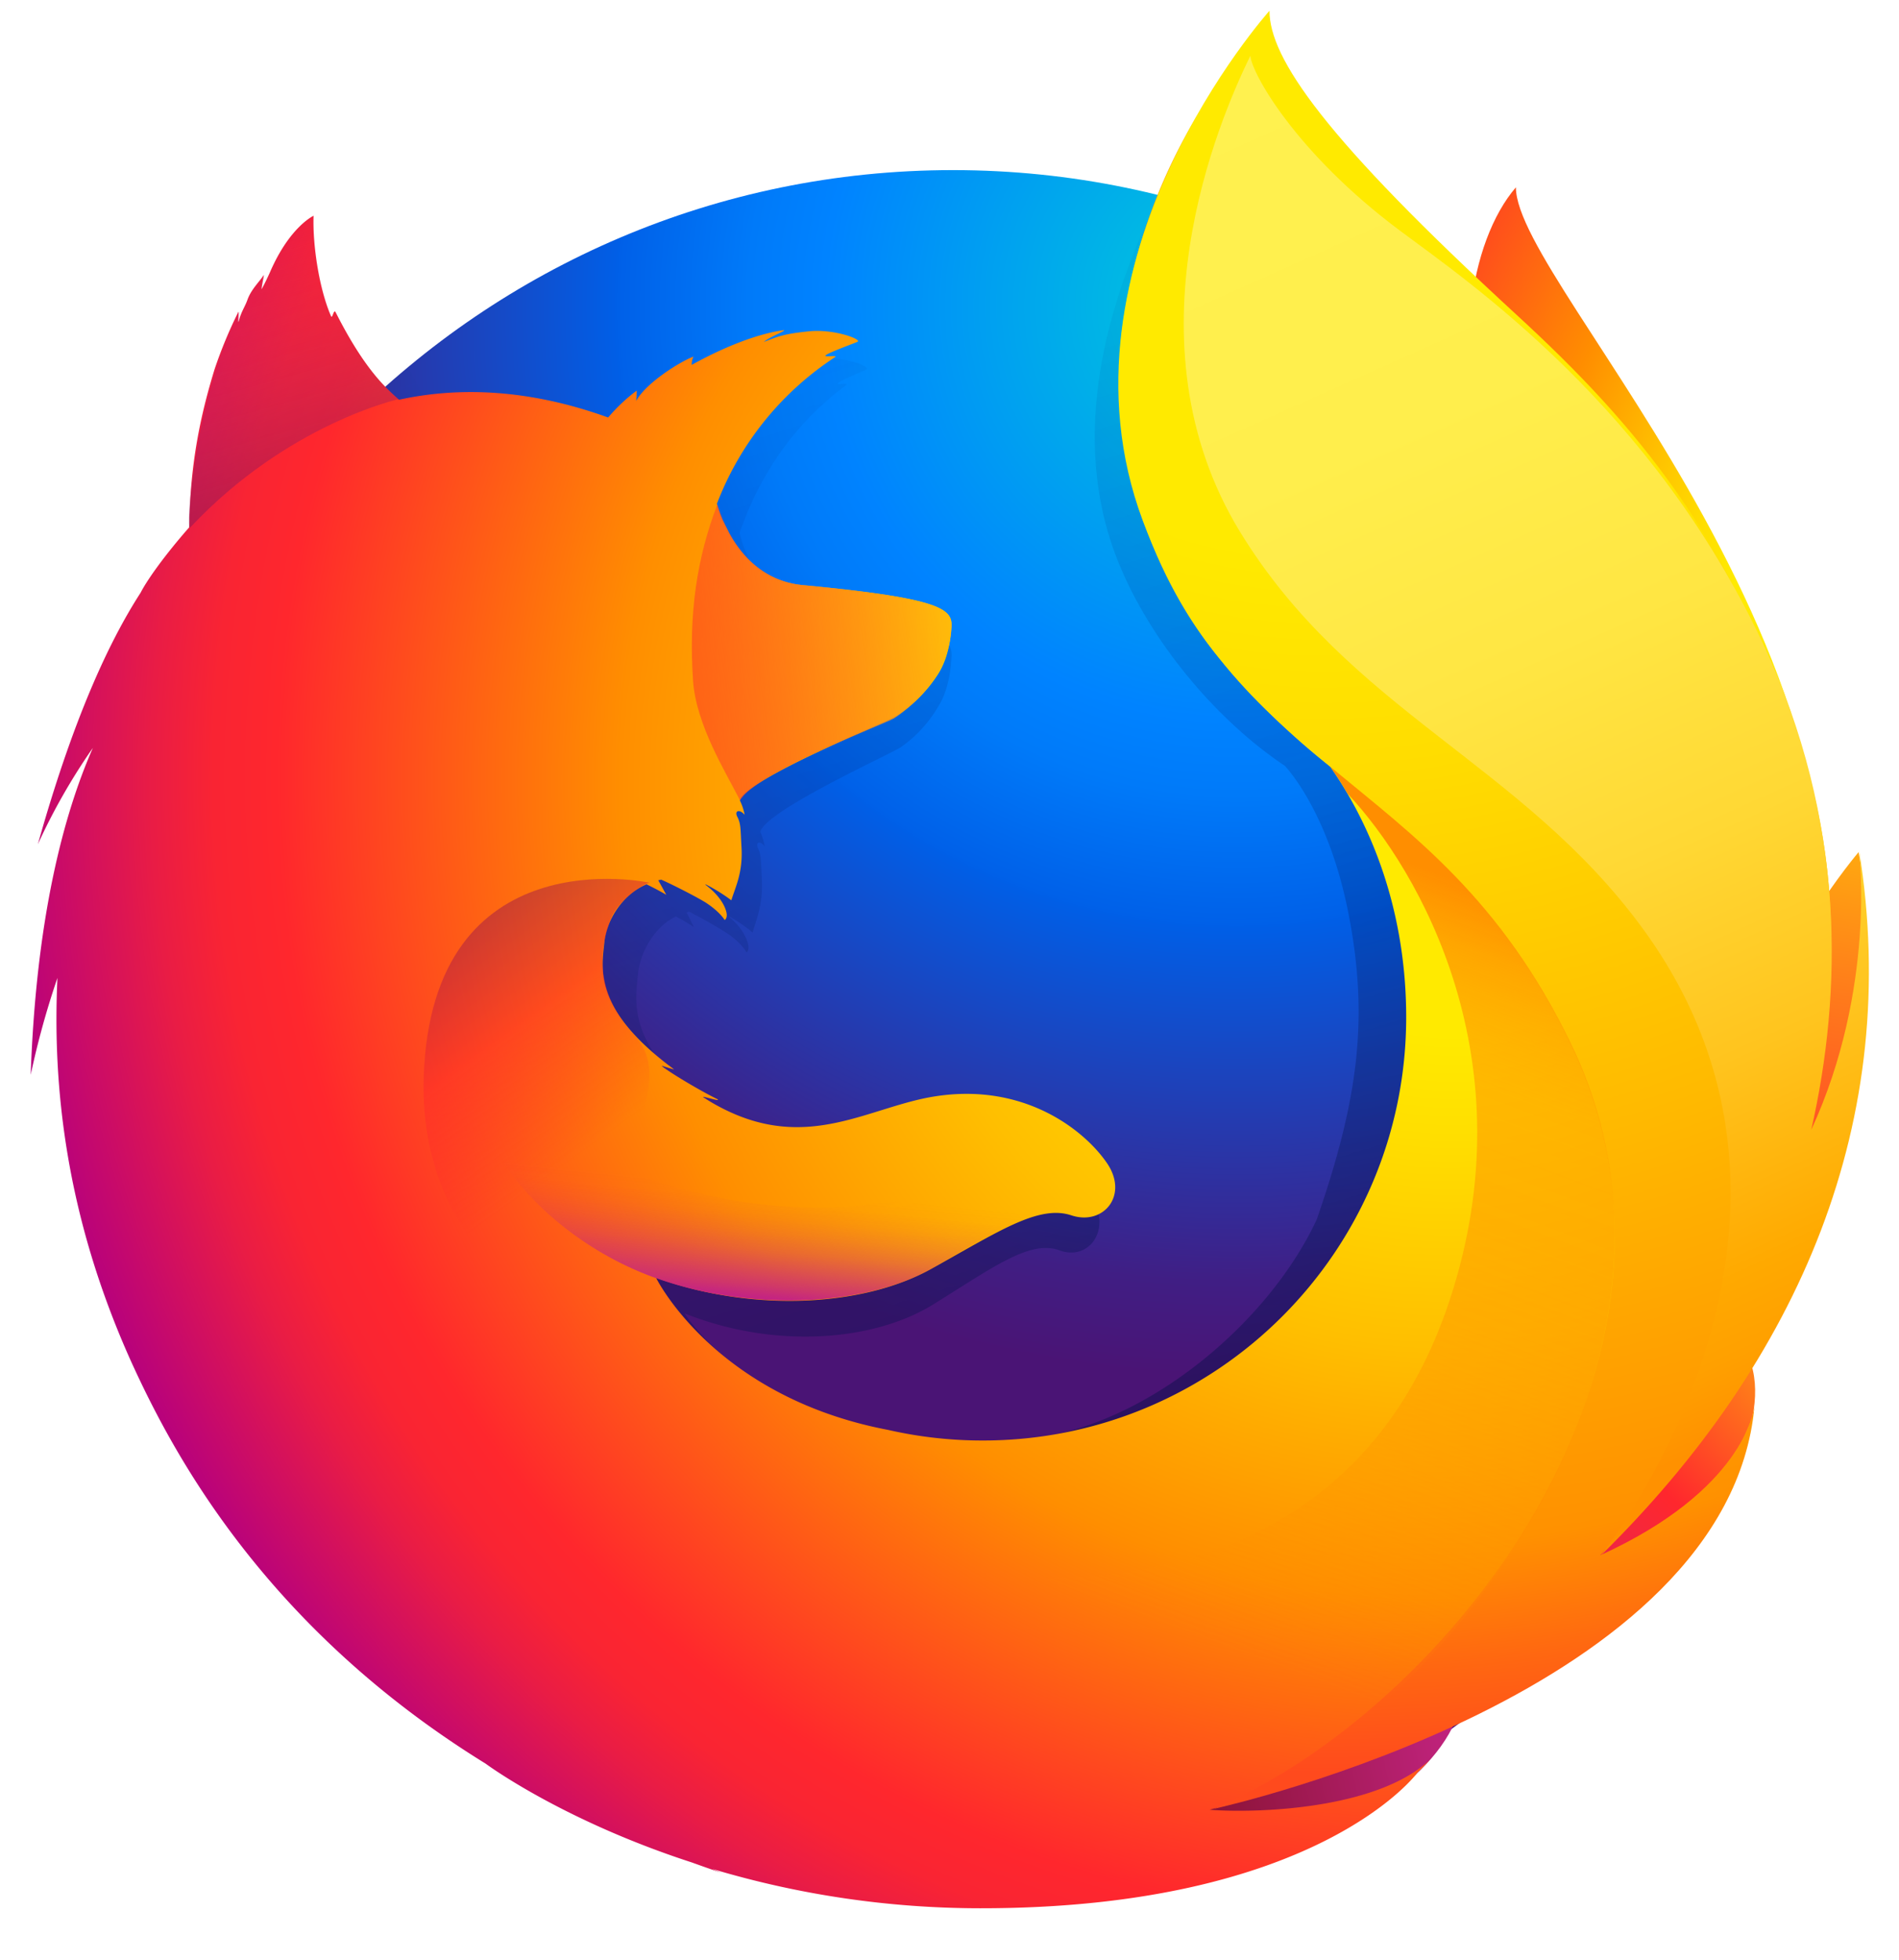 <?xml version="1.0" encoding="UTF-8" standalone="no"?>
<svg
   xmlns:dc="http://purl.org/dc/elements/1.1/"
   xmlns:cc="http://creativecommons.org/ns#"
   xmlns:rdf="http://www.w3.org/1999/02/22-rdf-syntax-ns#"
   xmlns:svg="http://www.w3.org/2000/svg"
   xmlns="http://www.w3.org/2000/svg"
   xmlns:sodipodi="http://sodipodi.sourceforge.net/DTD/sodipodi-0.dtd"
   xmlns:inkscape="http://www.inkscape.org/namespaces/inkscape"
   viewBox="0 0 953.37 984"
   version="1.1"
   id="svg1345"
   sodipodi:docname="ff-std-alt.svg"
   inkscape:version="1.0.2 (e86c870879, 2021-01-15)">
  <sodipodi:namedview
     pagecolor="#ffffff"
     bordercolor="#666666"
     borderopacity="1"
     objecttolerance="10"
     gridtolerance="10"
     guidetolerance="10"
     inkscape:pageopacity="0"
     inkscape:pageshadow="2"
     inkscape:window-width="3840"
     inkscape:window-height="2079"
     id="namedview1347"
     showgrid="false"
     inkscape:zoom="0.95426829"
     inkscape:cx="209.74191"
     inkscape:cy="529.95366"
     inkscape:window-x="0"
     inkscape:window-y="0"
     inkscape:window-maximized="1"
     inkscape:current-layer="svg1345" />
  <defs
     id="defs1310">
    <radialGradient
       id="radial-gradient"
       cx="-14491.11"
       cy="9293.72"
       fx="-14519.876"
       r="450.88"
       gradientTransform="matrix(0.76,0.03,0.05,-1.12,11485.79,11147.95)"
       gradientUnits="userSpaceOnUse">
      <stop
         offset="0.1"
         stop-color="#ffea00"
         id="stop1118" />
      <stop
         offset="0.17"
         stop-color="#ffde00"
         id="stop1120" />
      <stop
         offset="0.28"
         stop-color="#ffbf00"
         id="stop1122" />
      <stop
         offset="0.43"
         stop-color="#ff8e00"
         id="stop1124" />
      <stop
         offset="0.77"
         stop-color="#ff272d"
         id="stop1126" />
      <stop
         offset="0.87"
         stop-color="#e0255a"
         id="stop1128" />
      <stop
         offset="0.95"
         stop-color="#cc2477"
         id="stop1130" />
      <stop
         offset="1"
         stop-color="#c42482"
         id="stop1132" />
    </radialGradient>
    <radialGradient
       id="radial-gradient-2"
       cx="-7587.48"
       cy="8863.48"
       r="791.23"
       gradientTransform="matrix(1.23,0,0,-1.23,9957.91,11055.45)"
       gradientUnits="userSpaceOnUse">
      <stop
         offset="0"
         stop-color="#00ccda"
         id="stop1135" />
      <stop
         offset="0.22"
         stop-color="#0083ff"
         id="stop1137" />
      <stop
         offset="0.26"
         stop-color="#007af9"
         id="stop1139" />
      <stop
         offset="0.33"
         stop-color="#0060e8"
         id="stop1141" />
      <stop
         offset="0.33"
         stop-color="#005fe7"
         id="stop1143" />
      <stop
         offset="0.44"
         stop-color="#2639ad"
         id="stop1145" />
      <stop
         offset="0.52"
         stop-color="#401e84"
         id="stop1147" />
      <stop
         offset="0.57"
         stop-color="#4a1475"
         id="stop1149" />
    </radialGradient>
    <linearGradient
       id="linear-gradient"
       x1="540.64"
       y1="254.8"
       x2="349.2"
       y2="881.03"
       gradientTransform="matrix(1,0,0,-1,0,984)"
       gradientUnits="userSpaceOnUse">
      <stop
         offset="0"
         stop-color="#000f43"
         stop-opacity="0.4"
         id="stop1152" />
      <stop
         offset="0.48"
         stop-color="#001962"
         stop-opacity="0.17"
         id="stop1154" />
      <stop
         offset="1"
         stop-color="#002079"
         stop-opacity="0"
         id="stop1156" />
    </linearGradient>
    <radialGradient
       id="radial-gradient-3"
       cx="-8337.74"
       cy="7467.89"
       r="266.89"
       gradientTransform="matrix(1.22,0.12,0.12,-1.22,10240.78,10765.16)"
       gradientUnits="userSpaceOnUse">
      <stop
         offset="0"
         stop-color="#ffea00"
         id="stop1159" />
      <stop
         offset="0.5"
         stop-color="#ff272d"
         id="stop1161" />
      <stop
         offset="1"
         stop-color="#c42482"
         id="stop1163" />
    </radialGradient>
    <radialGradient
       id="radial-gradient-4"
       cx="-8361.89"
       cy="7723.8"
       r="445.68"
       gradientTransform="matrix(1.22,0.12,0.12,-1.22,10240.78,10765.16)"
       gradientUnits="userSpaceOnUse">
      <stop
         offset="0"
         stop-color="#ffe900"
         id="stop1166" />
      <stop
         offset="0.16"
         stop-color="#ffaf0e"
         id="stop1168" />
      <stop
         offset="0.32"
         stop-color="#ff7a1b"
         id="stop1170" />
      <stop
         offset="0.47"
         stop-color="#ff4e26"
         id="stop1172" />
      <stop
         offset="0.62"
         stop-color="#ff2c2e"
         id="stop1174" />
      <stop
         offset="0.76"
         stop-color="#ff1434"
         id="stop1176" />
      <stop
         offset="0.89"
         stop-color="#ff0538"
         id="stop1178" />
      <stop
         offset="1"
         stop-color="#ff0039"
         id="stop1180" />
    </radialGradient>
    <radialGradient
       id="radial-gradient-5"
       cx="-8298.85"
       cy="7310.66"
       r="408.96"
       gradientTransform="matrix(1.22,0.12,0.12,-1.22,10240.78,10765.16)"
       gradientUnits="userSpaceOnUse">
      <stop
         offset="0"
         stop-color="#ff272d"
         id="stop1183" />
      <stop
         offset="0.5"
         stop-color="#c42482"
         id="stop1185" />
      <stop
         offset="0.99"
         stop-color="#620700"
         id="stop1187" />
    </radialGradient>
    <radialGradient
       id="radial-gradient-6"
       cx="715.19"
       cy="589.96"
       fx="743.167"
       fy="576.132"
       r="782.18"
       gradientTransform="matrix(1,0,0,-1,0,984)"
       gradientUnits="userSpaceOnUse">
      <stop
         offset="0.16"
         stop-color="#ffea00"
         id="stop1190" />
      <stop
         offset="0.23"
         stop-color="#ffde00"
         id="stop1192" />
      <stop
         offset="0.37"
         stop-color="#ffbf00"
         id="stop1194" />
      <stop
         offset="0.54"
         stop-color="#ff8e00"
         id="stop1196" />
      <stop
         offset="0.76"
         stop-color="#ff272d"
         id="stop1198" />
      <stop
         offset="0.8"
         stop-color="#f92433"
         id="stop1200" />
      <stop
         offset="0.84"
         stop-color="#e91c45"
         id="stop1202" />
      <stop
         offset="0.89"
         stop-color="#cf0e62"
         id="stop1204" />
      <stop
         offset="0.94"
         stop-color="#b5007f"
         id="stop1206" />
    </radialGradient>
    <radialGradient
       id="radial-gradient-7"
       cx="670.34"
       cy="952.71"
       r="891.45"
       gradientTransform="matrix(1,0,0,-1,0,984)"
       gradientUnits="userSpaceOnUse">
      <stop
         offset="0.28"
         stop-color="#ffea00"
         id="stop1209" />
      <stop
         offset="0.4"
         stop-color="#fd0"
         id="stop1211" />
      <stop
         offset="0.63"
         stop-color="#ffba00"
         id="stop1213" />
      <stop
         offset="0.86"
         stop-color="#ff9100"
         id="stop1215" />
      <stop
         offset="0.93"
         stop-color="#ff6711"
         id="stop1217" />
      <stop
         offset="0.99"
         stop-color="#ff4a1d"
         id="stop1219" />
    </radialGradient>
    <linearGradient
       id="linear-gradient-2"
       x1="-9023.45"
       y1="7636.92"
       x2="-8716.42"
       y2="7715.18"
       gradientTransform="matrix(1.22,0.12,0.12,-1.22,10240.78,10765.16)"
       gradientUnits="userSpaceOnUse">
      <stop
         offset="0"
         stop-color="#c42482"
         stop-opacity="0.5"
         id="stop1222" />
      <stop
         offset="0.47"
         stop-color="#ff272d"
         stop-opacity="0.5"
         id="stop1224" />
      <stop
         offset="0.49"
         stop-color="#ff2c2c"
         stop-opacity="0.51"
         id="stop1226" />
      <stop
         offset="0.68"
         stop-color="#ff7a1a"
         stop-opacity="0.72"
         id="stop1228" />
      <stop
         offset="0.83"
         stop-color="#ffb20d"
         stop-opacity="0.87"
         id="stop1230" />
      <stop
         offset="0.94"
         stop-color="#ffd605"
         stop-opacity="0.96"
         id="stop1232" />
      <stop
         offset="1"
         stop-color="#ffe302"
         id="stop1234" />
    </linearGradient>
    <linearGradient
       id="linear-gradient-3"
       x1="188.87"
       y1="2081.23"
       x2="134.3"
       y2="2221.08"
       gradientTransform="matrix(0.99,0.1,0.1,-0.99,-250.09,2306.15)"
       gradientUnits="userSpaceOnUse">
      <stop
         offset="0"
         stop-color="#891551"
         stop-opacity="0.6"
         id="stop1237" />
      <stop
         offset="1"
         stop-color="#c42482"
         stop-opacity="0"
         id="stop1239" />
    </linearGradient>
    <linearGradient
       id="linear-gradient-4"
       x1="-38.43"
       y1="278.04"
       x2="55.68"
       y2="171.16"
       gradientTransform="matrix(0.99,0.1,0.1,-0.99,229.04,745.74)"
       gradientUnits="userSpaceOnUse">
      <stop
         offset="0.01"
         stop-color="#891551"
         stop-opacity="0.5"
         id="stop1242" />
      <stop
         offset="0.48"
         stop-color="#ff272d"
         stop-opacity="0.5"
         id="stop1244" />
      <stop
         offset="1"
         stop-color="#ff272d"
         stop-opacity="0"
         id="stop1246" />
    </linearGradient>
    <linearGradient
       id="linear-gradient-5"
       x1="142.46"
       y1="93.68"
       x2="142.53"
       y2="168.46"
       gradientTransform="matrix(0.99,0.1,0.1,-0.99,229.04,745.74)"
       gradientUnits="userSpaceOnUse">
      <stop
         offset="0"
         stop-color="#c42482"
         id="stop1249" />
      <stop
         offset="0.08"
         stop-color="#c42482"
         stop-opacity="0.81"
         id="stop1251" />
      <stop
         offset="0.21"
         stop-color="#c42482"
         stop-opacity="0.57"
         id="stop1253" />
      <stop
         offset="0.33"
         stop-color="#c42482"
         stop-opacity="0.36"
         id="stop1255" />
      <stop
         offset="0.45"
         stop-color="#c42482"
         stop-opacity="0.2"
         id="stop1257" />
      <stop
         offset="0.56"
         stop-color="#c42482"
         stop-opacity="0.09"
         id="stop1259" />
      <stop
         offset="0.67"
         stop-color="#c42482"
         stop-opacity="0.02"
         id="stop1261" />
      <stop
         offset="0.77"
         stop-color="#c42482"
         stop-opacity="0"
         id="stop1263" />
    </linearGradient>
    <linearGradient
       id="linear-gradient-6"
       x1="620.52"
       y1="947.88"
       x2="926.18"
       y2="264.39"
       gradientTransform="matrix(1,0,0,-1,0,984)"
       gradientUnits="userSpaceOnUse">
      <stop
         offset="0"
         stop-color="#fff14f"
         id="stop1266" />
      <stop
         offset="0.27"
         stop-color="#ffee4c"
         id="stop1268" />
      <stop
         offset="0.45"
         stop-color="#ffe643"
         id="stop1270" />
      <stop
         offset="0.61"
         stop-color="#ffd834"
         id="stop1272" />
      <stop
         offset="0.76"
         stop-color="#ffc41e"
         id="stop1274" />
      <stop
         offset="0.89"
         stop-color="#ffab02"
         id="stop1276" />
      <stop
         offset="0.9"
         stop-color="#ffa900"
         id="stop1278" />
      <stop
         offset="0.95"
         stop-color="#ffa000"
         id="stop1280" />
      <stop
         offset="1"
         stop-color="#ff9100"
         id="stop1282" />
    </linearGradient>
    <linearGradient
       id="linear-gradient-7"
       x1="680.88"
       y1="554.79"
       x2="536.1"
       y2="166.04"
       gradientTransform="matrix(1,0,0,-1,0,984)"
       gradientUnits="userSpaceOnUse">
      <stop
         offset="0"
         stop-color="#ff8e00"
         id="stop1285" />
      <stop
         offset="0.04"
         stop-color="#ff8e00"
         stop-opacity="0.86"
         id="stop1287" />
      <stop
         offset="0.08"
         stop-color="#ff8e00"
         stop-opacity="0.73"
         id="stop1289" />
      <stop
         offset="0.13"
         stop-color="#ff8e00"
         stop-opacity="0.63"
         id="stop1291" />
      <stop
         offset="0.18"
         stop-color="#ff8e00"
         stop-opacity="0.56"
         id="stop1293" />
      <stop
         offset="0.23"
         stop-color="#ff8e00"
         stop-opacity="0.51"
         id="stop1295" />
      <stop
         offset="0.28"
         stop-color="#ff8e00"
         stop-opacity="0.5"
         id="stop1297" />
      <stop
         offset="0.39"
         stop-color="#ff8e00"
         stop-opacity="0.48"
         id="stop1299" />
      <stop
         offset="0.52"
         stop-color="#ff8e00"
         stop-opacity="0.42"
         id="stop1301" />
      <stop
         offset="0.68"
         stop-color="#ff8e00"
         stop-opacity="0.31"
         id="stop1303" />
      <stop
         offset="0.84"
         stop-color="#ff8e00"
         stop-opacity="0.17"
         id="stop1305" />
      <stop
         offset="1"
         stop-color="#ff8e00"
         stop-opacity="0"
         id="stop1307" />
    </linearGradient>
  </defs>
  <title
     id="title1312">firefox-logo</title>
  <g
     id="Layer_2"
     data-name="Layer 2"
     transform="matrix(0.968,0,0,0.968,15.407,5.397)">
    <g
       id="Layer_1-2"
       data-name="Layer 1">
      <g
         id="Layer_2-2"
         data-name="Layer 2">
        <g
           id="Firefox_-_Large"
           data-name="Firefox - Large">
          <path
             d="m 770.28,91.56 c -23.95,27.88 -35.1,90.64 -10.82,154.26 24.28,63.62 61.5,49.8 84.7,114.67 30.62,85.6 16.37,200.59 16.37,200.59 0,0 36.81,106.61 62.47,-6.63 C 979.79,341.74 770.28,143.94 770.28,91.56 Z"
             style="fill:url(#radial-gradient)"
             id="path1314" />
          <path
             id="_Path_"
             data-name=" Path "
             d="m 478.07,974.64 c 245.24,0 443.9,-199.74 443.9,-446 0,-246.26 -198.66,-446 -443.66,-446 -245,0 -443.66,199.68 -443.66,445.97 -0.47,246.53 198.42,446.03 443.42,446.03 z"
             style="fill:url(#radial-gradient-2)" />
          <path
             d="m 810.67,803.64 a 246.8,246.8 0 0 1 -30.12,18.18 705.31,705.31 0 0 0 38.3,-63 c 9.46,-10.47 18.13,-20.65 25.19,-31.65 3.44,-5.41 7.31,-12.08 11.42,-19.82 24.92,-44.9 52.4,-117.56 53.18,-192.2 v -5.66 a 257.25,257.25 0 0 0 -5.71,-55.75 c 0.2,1.43 0.38,2.86 0.56,4.29 -0.22,-1.1 -0.41,-2.21 -0.64,-3.31 0.37,2 0.66,4 1,6 5.09,43.22 1.47,85.37 -16.68,116.45 -0.29,0.45 -0.58,0.88 -0.87,1.32 9.41,-47.23 12.56,-99.39 2.09,-151.6 0,0 -4.19,-25.38 -35.38,-102.44 -18,-44.35 -49.83,-80.72 -78,-107.21 -24.69,-30.55 -47.11,-51 -59.47,-64.06 C 689.72,126 678.9,105.61 674.45,92.31 670.6,90.38 621.31,42.5 617.4,40.68 c -21.51,33.35 -89.16,137.67 -57,235.15 14.58,44.17 51.47,90 90.07,115.74 1.69,1.94 23,25 33.09,77.16 10.45,53.85 5,95.86 -16.54,158 C 641.73,681.24 577,735.12 516.3,740.63 386.63,752.41 339.15,675.52 339.15,675.52 385.49,694 436.72,690.17 467.87,671 499.27,651.57 518.26,637.17 533.68,642.85 548.86,648.43 561,632 550.1,615 a 78.5,78.5 0 0 0 -79.4,-34.57 c -31.43,5.11 -60.23,30 -101.41,5.89 a 86.29,86.29 0 0 1 -7.73,-5.06 c -2.71,-1.79 8.83,2.72 6.13,0.69 -8,-4.35 -22.2,-13.84 -25.88,-17.22 -0.61,-0.56 6.22,2.18 5.61,1.62 -38.51,-31.71 -33.7,-53.13 -32.49,-66.57 1,-10.75 8,-24.52 19.75,-30.11 5.69,3.11 9.24,5.48 9.24,5.48 0,0 -2.43,-5 -3.74,-7.58 0.46,-0.2 0.9,-0.15 1.36,-0.34 4.66,2.25 15,8.1 20.41,11.67 7.07,5 9.33,9.44 9.33,9.44 0,0 1.86,-1 0.48,-5.37 -0.5,-1.78 -2.65,-7.45 -9.65,-13.17 h 0.44 a 81.61,81.61 0 0 1 11.87,8.2 c 2,-7.18 5.53,-14.68 4.75,-28.09 -0.48,-9.43 -0.26,-11.87 -1.92,-15.51 -1.49,-3.13 0.83,-4.35 3.42,-1.1 a 32.5,32.5 0 0 0 -2.21,-7.4 v -0.24 c 3.23,-11.24 68.25,-40.46 73,-43.88 A 67.2,67.2 0 0 0 470.59,361 c 3.62,-5.76 6.34,-13.85 7,-26.11 0.36,-8.84 -3.76,-14.73 -69.51,-21.62 -18,-1.77 -28.53,-14.8 -34.53,-26.82 -1.09,-2.59 -2.21,-4.94 -3.33,-7.28 a 57.68,57.68 0 0 1 -2.56,-8.43 c 10.75,-30.87 28.81,-57 55.37,-76.7 1.45,-1.32 -5.78,0.34 -4.34,-1 1.69,-1.54 12.71,-6 14.79,-7 2.54,-1.2 -10.88,-6.9 -22.73,-5.51 -12.07,1.36 -14.63,2.8 -21.07,5.53 2.67,-2.66 11.17,-6.15 9.18,-6.13 -13,2 -29.18,9.56 -43,18.12 a 10.66,10.66 0 0 1 0.83,-4.35 c -6.44,2.73 -22.26,13.79 -26.87,23.14 a 44.29,44.29 0 0 0 0.27,-5.4 84.17,84.17 0 0 0 -13.19,13.82 l -0.24,0.22 c -37.36,-15 -70.23,-16 -98.05,-9.28 -6.09,-6.11 -9.06,-1.64 -22.91,-32.07 -0.94,-1.83 0.72,1.81 0,0 -2.28,-5.9 1.39,7.87 0,0 -23.28,18.37 -53.92,39.19 -68.63,53.89 -0.18,0.59 17.16,-4.9 0,0 -6,1.72 -5.6,5.28 -6.51,37.5 -0.22,2.44 0,5.18 -0.22,7.38 -11.75,15 -19.75,27.64 -22.78,34.21 -15.19,26.18 -31.93,67 -48.15,131.55 A 334.82,334.82 0 0 1 75.2,398.36 C 61.71,432.63 48.67,486.44 46.07,569.3 A 482.08,482.08 0 0 1 58.6,518.64 473,473 0 0 0 93.33,719.71 c 9.33,22.82 24.76,57.46 51,95.4 C 226.9,902 343.31,956 472.21,956 606.79,956 727.64,897.13 810.67,803.64 Z"
             style="fill:url(#linear-gradient)"
             id="path1317" />
          <path
             d="m 711.1,866.71 c 162.87,-18.86 235,-186.7 142.38,-190 C 769.85,674 634,875.61 711.1,866.71 Z"
             style="fill:url(#radial-gradient-3)"
             id="path1319" />
          <path
             d="M 865.21,642.42 C 977.26,577.21 948,436.34 948,436.34 c 0,0 -43.25,50.24 -72.62,130.32 -28.98,79.34 -77.54,115.15 -10.17,75.76 z"
             style="fill:url(#radial-gradient-4)"
             id="path1321" />
          <path
             d="M 509.47,950.06 C 665.7,999.91 800,876.84 717.21,835.74 642,798.68 435.32,926.49 509.47,950.06 Z"
             style="fill:url(#radial-gradient-5)"
             id="path1323" />
          <path
             d="m 876.85,702.23 c 3.8,-5.36 8.94,-22.53 13.48,-30.21 27.58,-44.52 27.78,-80 27.78,-80.84 16.66,-83.22 15.15,-117.2 4.9,-180 -8.25,-50.6 -44.32,-123.09 -75.57,-158 -32.2,-36 -9.51,-24.25 -40.69,-50.52 C 779.42,172.37 752.93,142.37 738.5,130.3 634.22,43.09 636.57,24.58 638.58,21.42 c -0.34,0.37 -0.84,0.92 -1.47,1.64 C 635.87,18.14 635,14 635,14 c 0,0 -57,57 -69,152 -7.83,62 15.38,126.68 49,168 a 381.62,381.62 0 0 0 59,58 v 0 c 25.4,36.48 39.38,81.49 39.38,129.91 0,121.24 -98.34,219.53 -219.65,219.53 A 220.14,220.14 0 0 1 444.6,735.92 C 387.36,725 354.3,696.12 337.82,676.51 c -9.45,-11.23 -13.46,-19.42 -13.46,-19.42 51.28,18.37 108,14.53 142.47,-4.52 34.75,-19.26 55.77,-33.55 72.84,-27.92 16.82,5.61 30.21,-10.67 18.2,-27.54 -11.77,-16.85 -42.4,-41 -87.88,-34.29 -34.79,5.07 -66.66,29.76 -112.24,5.84 a 97.34,97.34 0 0 1 -8.55,-5 c -3,-1.77 9.77,2.69 6.79,0.68 -8.87,-4.32 -24.57,-13.73 -28.64,-17.07 -0.68,-0.56 6.88,2.16 6.2,1.6 -42.62,-31.45 -37.3,-52.69 -36,-66 1.07,-10.66 8.81,-24.32 21.86,-29.86 6.3,3.08 10.23,5.43 10.23,5.43 0,0 -2.69,-4.92 -4.14,-7.51 0.51,-0.19 1,-0.15 1.5,-0.34 5.16,2.23 16.58,8 22.59,11.57 7.83,4.95 10.32,9.36 10.32,9.36 0,0 2.06,-1 0.54,-5.33 -0.56,-1.77 -2.93,-7.39 -10.68,-13.07 h 0.48 a 91.65,91.65 0 0 1 13.13,8.17 c 2.19,-7.12 6.12,-14.56 5.25,-27.86 -0.53,-9.35 -0.28,-11.78 -2.12,-15.39 -1.65,-3.1 0.92,-4.31 3.78,-1.09 a 29.73,29.73 0 0 0 -2.44,-7.34 v -0.24 c 3.57,-11.14 75.53,-40.12 80.77,-43.51 a 70.24,70.24 0 0 0 21.17,-20.63 c 4,-5.72 7,-13.73 7.75,-25.89 0.25,-5.48 -1.44,-9.82 -20.5,-14 -11.44,-2.49 -29.14,-4.91 -56.43,-7.47 -19.9,-1.76 -31.58,-14.68 -38.21,-26.6 -1.21,-2.57 -2.45,-4.9 -3.68,-7.22 a 53.41,53.41 0 0 1 -2.83,-8.36 158.47,158.47 0 0 1 61.28,-76.06 c 1.6,-1.31 -6.4,0.33 -4.8,-1 1.87,-1.52 14.06,-5.93 16.37,-6.92 2.81,-1.19 -12,-6.84 -25.16,-5.47 -13.36,1.35 -16.19,2.78 -23.32,5.49 3,-2.64 12.37,-6.1 10.16,-6.08 -14.4,2 -32.3,9.48 -47.6,18 a 9.72,9.72 0 0 1 0.92,-4.31 c -7.13,2.71 -24.64,13.67 -29.73,23 a 39.79,39.79 0 0 0 0.29,-5.35 88.55,88.55 0 0 0 -14.6,13.7 l -0.27,0.22 C 258.14,196 221.75,195 191,201.72 c -6.74,-6.06 -17.57,-15.23 -32.89,-45.4 -1,-1.82 -1.6,3.75 -2.4,2 -6,-13.81 -9.55,-36.44 -9,-52 0,0 -12.32,5.61 -22.51,29.06 -1.89,4.21 -3.11,6.54 -4.32,8.87 -0.56,0.68 1.27,-7.7 1,-7.24 -1.77,3 -6.36,7.19 -8.37,12.62 -1.38,4 -3.32,6.27 -4.56,11.29 l -0.29,0.46 c -0.1,-1.48 0.37,-6.08 0,-5.14 A 235.4,235.4 0 0 0 95.34,186 c -5.49,18 -11.88,42.61 -12.89,74.57 -0.24,2.42 0,5.14 -0.25,7.32 -13,14.83 -21.86,27.39 -25.2,33.91 -16.81,26 -35.33,66.44 -53.29,130.46 a 319.35,319.35 0 0 1 28.54,-50 C 17.32,416.25 2.89,469.62 0,551.8 a 436.92,436.92 0 0 1 13.87,-50.24 c -2.58,54.8 3.81,122.74 38.45,199.44 20.57,45 67.92,136.6 183.62,208 v 0 c 0,0 39.36,29.3 107,51.26 5,1.81 10.06,3.6 15.23,5.33 q -2.43,-1 -4.71,-2 A 484.9,484.9 0 0 0 492.27,984 c 175.18,0.15 226.85,-70.2 226.85,-70.2 l -0.51,0.38 q 3.71,-3.49 7.14,-7.26 c -27.64,26.08 -90.75,27.84 -114.3,26 40.22,-11.81 66.69,-21.81 118.17,-41.52 q 9,-3.36 18.48,-7.64 l 2,-0.94 c 1.25,-0.58 2.49,-1.13 3.75,-1.74 a 349.3,349.3 0 0 0 70.26,-44 c 51.7,-41.3 63,-81.56 68.83,-108.1 -0.82,2.54 -3.37,8.47 -5.17,12.32 -13.31,28.48 -42.84,46 -74.91,61 a 689.05,689.05 0 0 0 42.38,-62.44 c 10.53,-10.47 13.76,-26.71 21.61,-37.63 z"
             style="fill:url(#radial-gradient-6)"
             id="path1325" />
          <path
             d="m 813.92,801 c 21.08,-23.24 40,-49.82 54.35,-80 36.9,-77.58 94,-206.58 49,-341.31 C 881.77,273.22 833,215 771.11,158.12 670.56,65.76 642.48,24.52 642.48,0 c 0,0 -116.09,129.41 -65.74,264.38 50.35,134.97 153.46,130 221.68,270.87 80.27,165.74 -64.95,346.61 -185,397.24 7.35,-1.63 267,-60.38 280.61,-208.88 -0.35,2.73 -6.2,43.8 -80.11,77.39 z"
             style="fill:url(#radial-gradient-7)"
             id="path1327" />
          <path
             d="m 477.59,319.37 c 0.39,-8.77 -4.16,-14.66 -76.68,-21.46 -29.84,-2.76 -41.26,-30.33 -44.75,-41.94 -10.61,27.56 -15,56.49 -12.64,91.48 1.61,22.92 17,47.52 24.37,62 0,0 1.64,-2.13 2.39,-2.91 13.86,-14.43 71.94,-36.42 77.39,-39.54 6.02,-3.84 28.91,-20.56 29.92,-47.63 z"
             style="fill:url(#linear-gradient-2)"
             id="path1329" />
          <path
             d="m 158.31,156.47 c -1,-1.82 -1.6,3.75 -2.4,2 -6,-13.81 -9.58,-36.2 -8.72,-52 0,0 -12.32,5.61 -22.51,29.06 -1.89,4.21 -3.11,6.54 -4.32,8.86 -0.56,0.68 1.27,-7.7 1,-7.24 -1.77,3 -6.36,7.19 -8.35,12.38 -1.65,4.24 -3.35,6.52 -4.61,11.77 -0.39,1.43 0.39,-6.32 0,-5.38 C 84.72,201.68 80.19,271 82.69,268 133.17,214.14 191,201.36 191,201.36 c -6.15,-4.53 -19.53,-17.63 -32.7,-44.89 z"
             style="fill:url(#linear-gradient-3)"
             id="path1331" />
          <path
             d="m 349.84,720.1 c -69.72,-29.77 -149,-71.75 -146,-167.14 C 207.92,427.35 321,452.18 321,452.18 c -4.27,1 -15.68,9.16 -19.72,17.82 -4.27,10.83 -12.07,35.28 11.55,60.9 37.09,40.19 -76.2,95.36 98.66,199.57 4.41,2.4 -41,-1.43 -61.64,-10.36 z"
             style="fill:url(#linear-gradient-4)"
             id="path1333" />
          <path
             d="m 325.07,657.5 c 49.44,17.21 107,14.19 141.52,-4.86 23.09,-12.85 52.7,-33.43 70.92,-28.35 -15.78,-6.24 -27.73,-9.15 -42.1,-9.86 -2.45,0 -5.38,0 -8,-0.32 a 136,136 0 0 0 -15.76,0.86 c -8.9,0.82 -18.77,6.43 -27.74,5.53 -0.48,0 8.7,-3.77 8,-3.61 -4.75,1 -9.92,1.21 -15.37,1.88 -3.47,0.39 -6.45,0.82 -9.89,1 -103,8.73 -190,-55.81 -190,-55.81 -7.41,25 33.17,74.3 88.52,93.57 z"
             style="fill:url(#linear-gradient-5)"
             id="path1335" />
          <path
             d="m 813.74,801.65 c 104.16,-102.27 156.86,-226.58 134.58,-366 0,0 8.9,71.5 -24.85,144.63 16.21,-71.39 18.1,-160.11 -25,-252 C 841,205.64 746.45,141.11 710.35,114.19 655.66,73.4 633,31.87 632.57,23.3 c -16.34,33.48 -65.77,148.2 -5.31,247 56.64,92.56 145.86,120 208.33,205 115.08,156.37 -21.85,326.35 -21.85,326.35 z"
             style="fill:url(#linear-gradient-6)"
             id="path1337" />
          <path
             d="M 798.81,535.55 C 762.41,460.35 717,427.55 674,392 c 5,7 6.23,9.47 9,14 37.83,40.32 93.61,138.66 53.11,262.11 C 659.88,900.48 355,791.06 323,760.32 335.93,894.81 561,959.16 707.6,872 791,793 858.47,658.79 798.81,535.55 Z"
             style="fill:url(#linear-gradient-7)"
             id="path1339" />
        </g>
      </g>
    </g>
  </g>
</svg>
